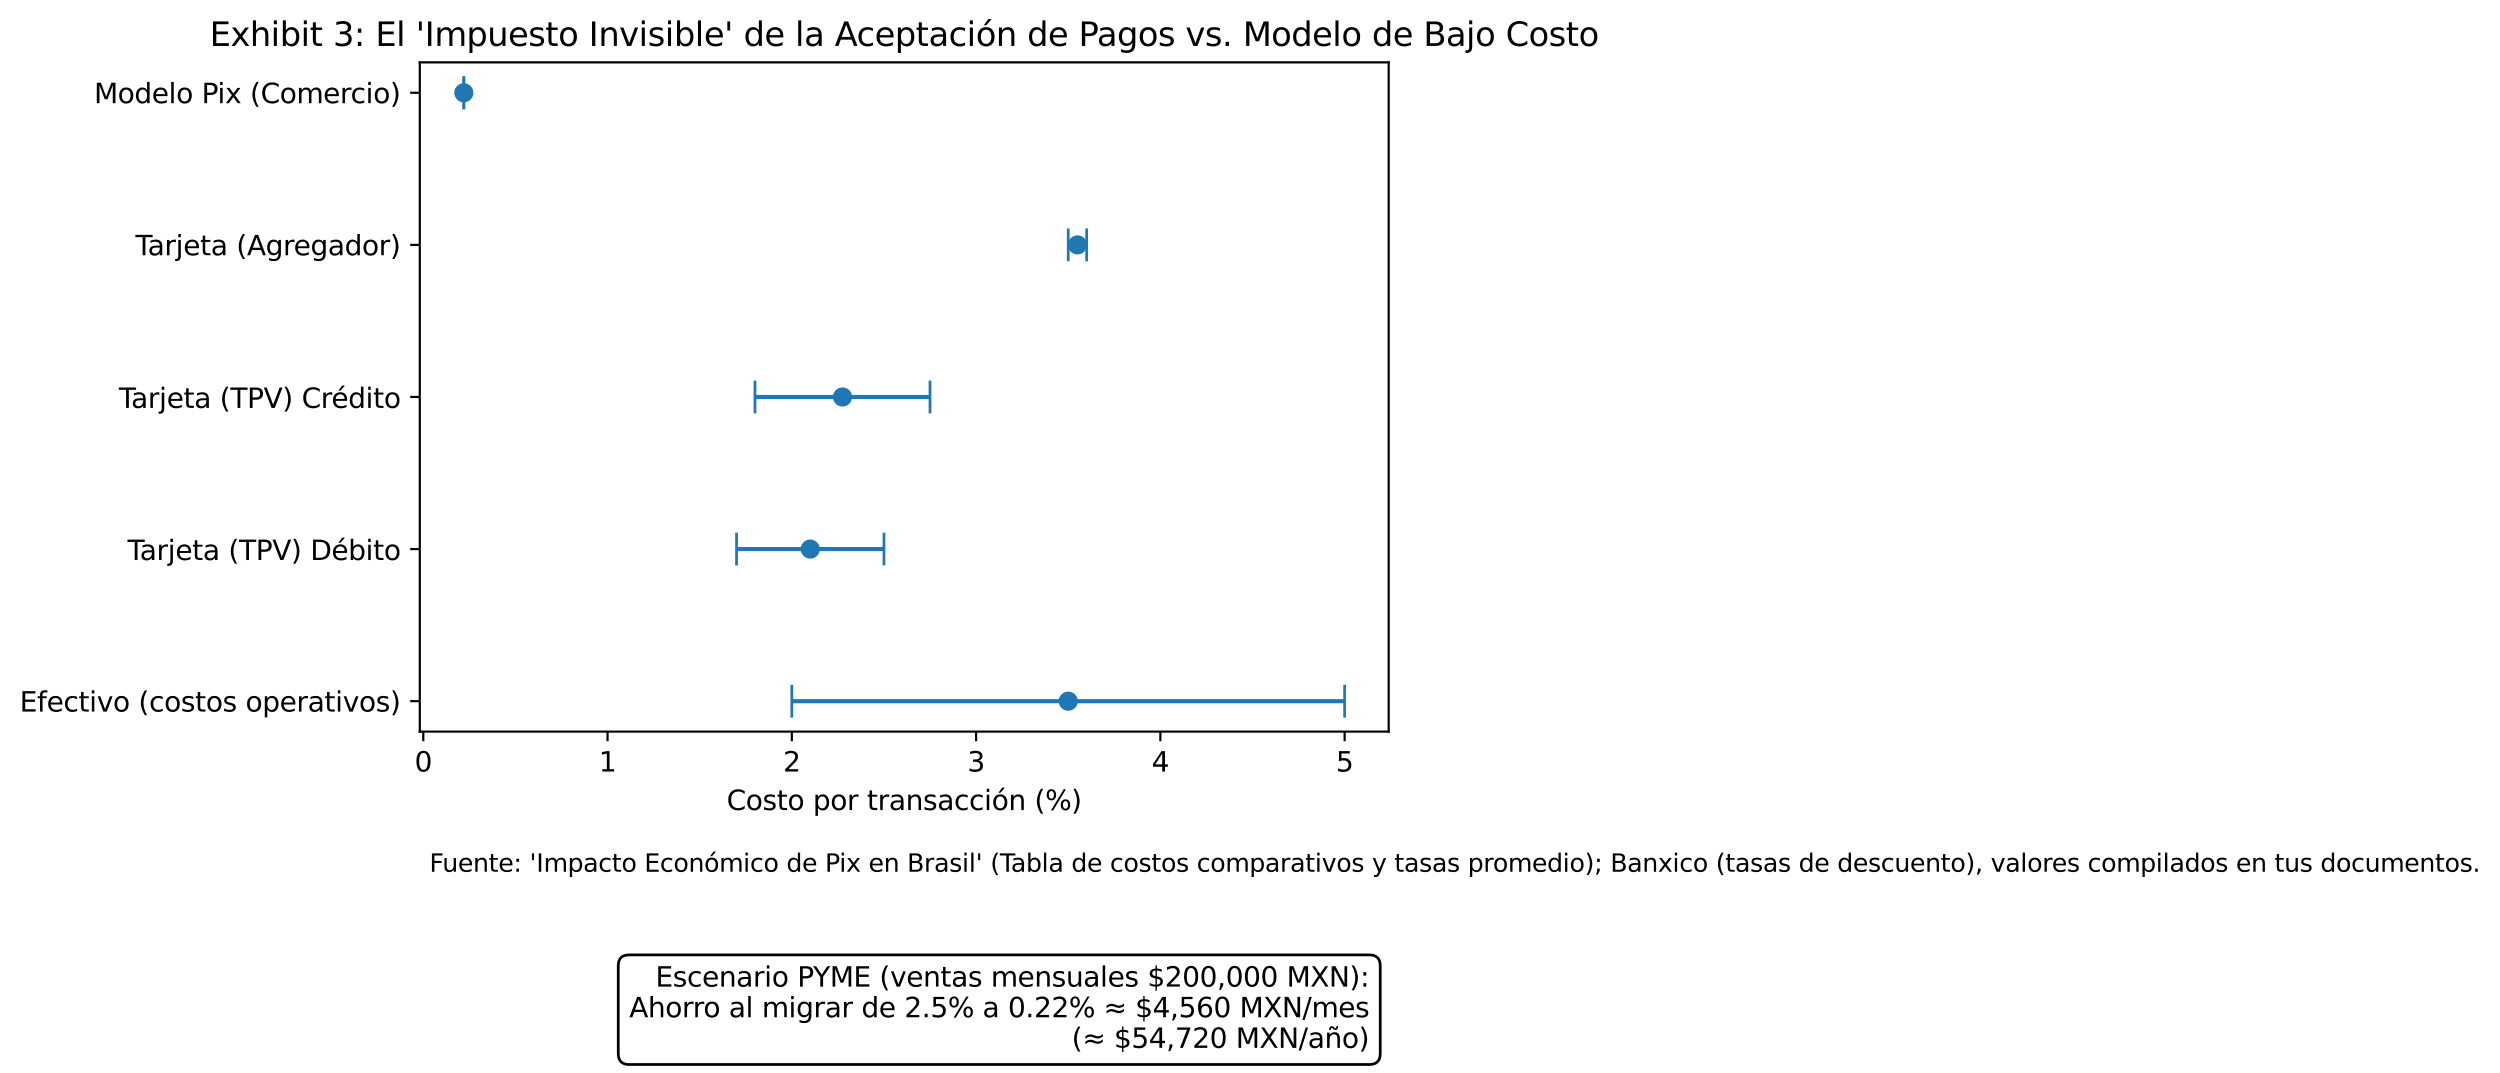 <?xml version="1.0" encoding="utf-8" standalone="no"?>
<!DOCTYPE svg PUBLIC "-//W3C//DTD SVG 1.1//EN"
  "http://www.w3.org/Graphics/SVG/1.1/DTD/svg11.dtd">
<svg xmlns:xlink="http://www.w3.org/1999/xlink" width="913.968pt" height="392.374pt" viewBox="0 0 913.968 392.374" xmlns="http://www.w3.org/2000/svg" version="1.1">
 <defs>
  <style type="text/css">*{stroke-linejoin: round; stroke-linecap: butt}</style>
 </defs>
 <g id="figure_1">
  <g id="patch_1">
   <path d="M 0 392.374 
L 913.968 392.374 
L 913.968 0 
L 0 0 
z
" style="fill: #ffffff"/>
  </g>
  <g id="axes_1">
   <g id="patch_2">
    <path d="M 153.466 267.466 
L 507.681 267.466 
L 507.681 22.798 
L 153.466 22.798 
z
" style="fill: #ffffff"/>
   </g>
   <g id="matplotlib.axis_1">
    <g id="xtick_1">
     <g id="line2d_1">
      <defs>
       <path id="m8aa6eb0151" d="M 0 0 
L 0 3.5 
" style="stroke: #000000; stroke-width: 0.8"/>
      </defs>
      <g>
       <use xlink:href="#m8aa6eb0151" x="154.746" y="267.466" style="stroke: #000000; stroke-width: 0.8"/>
      </g>
     </g>
     <g id="text_1">
      <!-- 0 -->
      <g transform="translate(151.564 282.065) scale(0.1 -0.1)">
       <defs>
        <path id="DejaVuSans-30" d="M 2034 4250 
Q 1547 4250 1301 3770 
Q 1056 3291 1056 2328 
Q 1056 1369 1301 889 
Q 1547 409 2034 409 
Q 2525 409 2770 889 
Q 3016 1369 3016 2328 
Q 3016 3291 2770 3770 
Q 2525 4250 2034 4250 
z
M 2034 4750 
Q 2819 4750 3233 4129 
Q 3647 3509 3647 2328 
Q 3647 1150 3233 529 
Q 2819 -91 2034 -91 
Q 1250 -91 836 529 
Q 422 1150 422 2328 
Q 422 3509 836 4129 
Q 1250 4750 2034 4750 
z
" transform="scale(0.016)"/>
       </defs>
       <use xlink:href="#DejaVuSans-30"/>
      </g>
     </g>
    </g>
    <g id="xtick_2">
     <g id="line2d_2">
      <g>
       <use xlink:href="#m8aa6eb0151" x="222.112" y="267.466" style="stroke: #000000; stroke-width: 0.8"/>
      </g>
     </g>
     <g id="text_2">
      <!-- 1 -->
      <g transform="translate(218.931 282.065) scale(0.1 -0.1)">
       <defs>
        <path id="DejaVuSans-31" d="M 794 531 
L 1825 531 
L 1825 4091 
L 703 3866 
L 703 4441 
L 1819 4666 
L 2450 4666 
L 2450 531 
L 3481 531 
L 3481 0 
L 794 0 
L 794 531 
z
" transform="scale(0.016)"/>
       </defs>
       <use xlink:href="#DejaVuSans-31"/>
      </g>
     </g>
    </g>
    <g id="xtick_3">
     <g id="line2d_3">
      <g>
       <use xlink:href="#m8aa6eb0151" x="289.479" y="267.466" style="stroke: #000000; stroke-width: 0.8"/>
      </g>
     </g>
     <g id="text_3">
      <!-- 2 -->
      <g transform="translate(286.298 282.065) scale(0.1 -0.1)">
       <defs>
        <path id="DejaVuSans-32" d="M 1228 531 
L 3431 531 
L 3431 0 
L 469 0 
L 469 531 
Q 828 903 1448 1529 
Q 2069 2156 2228 2338 
Q 2531 2678 2651 2914 
Q 2772 3150 2772 3378 
Q 2772 3750 2511 3984 
Q 2250 4219 1831 4219 
Q 1534 4219 1204 4116 
Q 875 4013 500 3803 
L 500 4441 
Q 881 4594 1212 4672 
Q 1544 4750 1819 4750 
Q 2544 4750 2975 4387 
Q 3406 4025 3406 3419 
Q 3406 3131 3298 2873 
Q 3191 2616 2906 2266 
Q 2828 2175 2409 1742 
Q 1991 1309 1228 531 
z
" transform="scale(0.016)"/>
       </defs>
       <use xlink:href="#DejaVuSans-32"/>
      </g>
     </g>
    </g>
    <g id="xtick_4">
     <g id="line2d_4">
      <g>
       <use xlink:href="#m8aa6eb0151" x="356.846" y="267.466" style="stroke: #000000; stroke-width: 0.8"/>
      </g>
     </g>
     <g id="text_4">
      <!-- 3 -->
      <g transform="translate(353.665 282.065) scale(0.1 -0.1)">
       <defs>
        <path id="DejaVuSans-33" d="M 2597 2516 
Q 3050 2419 3304 2112 
Q 3559 1806 3559 1356 
Q 3559 666 3084 287 
Q 2609 -91 1734 -91 
Q 1441 -91 1130 -33 
Q 819 25 488 141 
L 488 750 
Q 750 597 1062 519 
Q 1375 441 1716 441 
Q 2309 441 2620 675 
Q 2931 909 2931 1356 
Q 2931 1769 2642 2001 
Q 2353 2234 1838 2234 
L 1294 2234 
L 1294 2753 
L 1863 2753 
Q 2328 2753 2575 2939 
Q 2822 3125 2822 3475 
Q 2822 3834 2567 4026 
Q 2313 4219 1838 4219 
Q 1578 4219 1281 4162 
Q 984 4106 628 3988 
L 628 4550 
Q 988 4650 1302 4700 
Q 1616 4750 1894 4750 
Q 2613 4750 3031 4423 
Q 3450 4097 3450 3541 
Q 3450 3153 3228 2886 
Q 3006 2619 2597 2516 
z
" transform="scale(0.016)"/>
       </defs>
       <use xlink:href="#DejaVuSans-33"/>
      </g>
     </g>
    </g>
    <g id="xtick_5">
     <g id="line2d_5">
      <g>
       <use xlink:href="#m8aa6eb0151" x="424.213" y="267.466" style="stroke: #000000; stroke-width: 0.8"/>
      </g>
     </g>
     <g id="text_5">
      <!-- 4 -->
      <g transform="translate(421.032 282.065) scale(0.1 -0.1)">
       <defs>
        <path id="DejaVuSans-34" d="M 2419 4116 
L 825 1625 
L 2419 1625 
L 2419 4116 
z
M 2253 4666 
L 3047 4666 
L 3047 1625 
L 3713 1625 
L 3713 1100 
L 3047 1100 
L 3047 0 
L 2419 0 
L 2419 1100 
L 313 1100 
L 313 1709 
L 2253 4666 
z
" transform="scale(0.016)"/>
       </defs>
       <use xlink:href="#DejaVuSans-34"/>
      </g>
     </g>
    </g>
    <g id="xtick_6">
     <g id="line2d_6">
      <g>
       <use xlink:href="#m8aa6eb0151" x="491.58" y="267.466" style="stroke: #000000; stroke-width: 0.8"/>
      </g>
     </g>
     <g id="text_6">
      <!-- 5 -->
      <g transform="translate(488.399 282.065) scale(0.1 -0.1)">
       <defs>
        <path id="DejaVuSans-35" d="M 691 4666 
L 3169 4666 
L 3169 4134 
L 1269 4134 
L 1269 2991 
Q 1406 3038 1543 3061 
Q 1681 3084 1819 3084 
Q 2600 3084 3056 2656 
Q 3513 2228 3513 1497 
Q 3513 744 3044 326 
Q 2575 -91 1722 -91 
Q 1428 -91 1123 -41 
Q 819 9 494 109 
L 494 744 
Q 775 591 1075 516 
Q 1375 441 1709 441 
Q 2250 441 2565 725 
Q 2881 1009 2881 1497 
Q 2881 1984 2565 2268 
Q 2250 2553 1709 2553 
Q 1456 2553 1204 2497 
Q 953 2441 691 2322 
L 691 4666 
z
" transform="scale(0.016)"/>
       </defs>
       <use xlink:href="#DejaVuSans-35"/>
      </g>
     </g>
    </g>
    <g id="text_7">
     <!-- Costo por transacción (%) -->
     <g transform="translate(265.657 296.143) scale(0.1 -0.1)">
      <defs>
       <path id="DejaVuSans-43" d="M 4122 4306 
L 4122 3641 
Q 3803 3938 3442 4084 
Q 3081 4231 2675 4231 
Q 1875 4231 1450 3742 
Q 1025 3253 1025 2328 
Q 1025 1406 1450 917 
Q 1875 428 2675 428 
Q 3081 428 3442 575 
Q 3803 722 4122 1019 
L 4122 359 
Q 3791 134 3420 21 
Q 3050 -91 2638 -91 
Q 1578 -91 968 557 
Q 359 1206 359 2328 
Q 359 3453 968 4101 
Q 1578 4750 2638 4750 
Q 3056 4750 3426 4639 
Q 3797 4528 4122 4306 
z
" transform="scale(0.016)"/>
       <path id="DejaVuSans-6f" d="M 1959 3097 
Q 1497 3097 1228 2736 
Q 959 2375 959 1747 
Q 959 1119 1226 758 
Q 1494 397 1959 397 
Q 2419 397 2687 759 
Q 2956 1122 2956 1747 
Q 2956 2369 2687 2733 
Q 2419 3097 1959 3097 
z
M 1959 3584 
Q 2709 3584 3137 3096 
Q 3566 2609 3566 1747 
Q 3566 888 3137 398 
Q 2709 -91 1959 -91 
Q 1206 -91 779 398 
Q 353 888 353 1747 
Q 353 2609 779 3096 
Q 1206 3584 1959 3584 
z
" transform="scale(0.016)"/>
       <path id="DejaVuSans-73" d="M 2834 3397 
L 2834 2853 
Q 2591 2978 2328 3040 
Q 2066 3103 1784 3103 
Q 1356 3103 1142 2972 
Q 928 2841 928 2578 
Q 928 2378 1081 2264 
Q 1234 2150 1697 2047 
L 1894 2003 
Q 2506 1872 2764 1633 
Q 3022 1394 3022 966 
Q 3022 478 2636 193 
Q 2250 -91 1575 -91 
Q 1294 -91 989 -36 
Q 684 19 347 128 
L 347 722 
Q 666 556 975 473 
Q 1284 391 1588 391 
Q 1994 391 2212 530 
Q 2431 669 2431 922 
Q 2431 1156 2273 1281 
Q 2116 1406 1581 1522 
L 1381 1569 
Q 847 1681 609 1914 
Q 372 2147 372 2553 
Q 372 3047 722 3315 
Q 1072 3584 1716 3584 
Q 2034 3584 2315 3537 
Q 2597 3491 2834 3397 
z
" transform="scale(0.016)"/>
       <path id="DejaVuSans-74" d="M 1172 4494 
L 1172 3500 
L 2356 3500 
L 2356 3053 
L 1172 3053 
L 1172 1153 
Q 1172 725 1289 603 
Q 1406 481 1766 481 
L 2356 481 
L 2356 0 
L 1766 0 
Q 1100 0 847 248 
Q 594 497 594 1153 
L 594 3053 
L 172 3053 
L 172 3500 
L 594 3500 
L 594 4494 
L 1172 4494 
z
" transform="scale(0.016)"/>
       <path id="DejaVuSans-20" transform="scale(0.016)"/>
       <path id="DejaVuSans-70" d="M 1159 525 
L 1159 -1331 
L 581 -1331 
L 581 3500 
L 1159 3500 
L 1159 2969 
Q 1341 3281 1617 3432 
Q 1894 3584 2278 3584 
Q 2916 3584 3314 3078 
Q 3713 2572 3713 1747 
Q 3713 922 3314 415 
Q 2916 -91 2278 -91 
Q 1894 -91 1617 61 
Q 1341 213 1159 525 
z
M 3116 1747 
Q 3116 2381 2855 2742 
Q 2594 3103 2138 3103 
Q 1681 3103 1420 2742 
Q 1159 2381 1159 1747 
Q 1159 1113 1420 752 
Q 1681 391 2138 391 
Q 2594 391 2855 752 
Q 3116 1113 3116 1747 
z
" transform="scale(0.016)"/>
       <path id="DejaVuSans-72" d="M 2631 2963 
Q 2534 3019 2420 3045 
Q 2306 3072 2169 3072 
Q 1681 3072 1420 2755 
Q 1159 2438 1159 1844 
L 1159 0 
L 581 0 
L 581 3500 
L 1159 3500 
L 1159 2956 
Q 1341 3275 1631 3429 
Q 1922 3584 2338 3584 
Q 2397 3584 2469 3576 
Q 2541 3569 2628 3553 
L 2631 2963 
z
" transform="scale(0.016)"/>
       <path id="DejaVuSans-61" d="M 2194 1759 
Q 1497 1759 1228 1600 
Q 959 1441 959 1056 
Q 959 750 1161 570 
Q 1363 391 1709 391 
Q 2188 391 2477 730 
Q 2766 1069 2766 1631 
L 2766 1759 
L 2194 1759 
z
M 3341 1997 
L 3341 0 
L 2766 0 
L 2766 531 
Q 2569 213 2275 61 
Q 1981 -91 1556 -91 
Q 1019 -91 701 211 
Q 384 513 384 1019 
Q 384 1609 779 1909 
Q 1175 2209 1959 2209 
L 2766 2209 
L 2766 2266 
Q 2766 2663 2505 2880 
Q 2244 3097 1772 3097 
Q 1472 3097 1187 3025 
Q 903 2953 641 2809 
L 641 3341 
Q 956 3463 1253 3523 
Q 1550 3584 1831 3584 
Q 2591 3584 2966 3190 
Q 3341 2797 3341 1997 
z
" transform="scale(0.016)"/>
       <path id="DejaVuSans-6e" d="M 3513 2113 
L 3513 0 
L 2938 0 
L 2938 2094 
Q 2938 2591 2744 2837 
Q 2550 3084 2163 3084 
Q 1697 3084 1428 2787 
Q 1159 2491 1159 1978 
L 1159 0 
L 581 0 
L 581 3500 
L 1159 3500 
L 1159 2956 
Q 1366 3272 1645 3428 
Q 1925 3584 2291 3584 
Q 2894 3584 3203 3211 
Q 3513 2838 3513 2113 
z
" transform="scale(0.016)"/>
       <path id="DejaVuSans-63" d="M 3122 3366 
L 3122 2828 
Q 2878 2963 2633 3030 
Q 2388 3097 2138 3097 
Q 1578 3097 1268 2742 
Q 959 2388 959 1747 
Q 959 1106 1268 751 
Q 1578 397 2138 397 
Q 2388 397 2633 464 
Q 2878 531 3122 666 
L 3122 134 
Q 2881 22 2623 -34 
Q 2366 -91 2075 -91 
Q 1284 -91 818 406 
Q 353 903 353 1747 
Q 353 2603 823 3093 
Q 1294 3584 2113 3584 
Q 2378 3584 2631 3529 
Q 2884 3475 3122 3366 
z
" transform="scale(0.016)"/>
       <path id="DejaVuSans-69" d="M 603 3500 
L 1178 3500 
L 1178 0 
L 603 0 
L 603 3500 
z
M 603 4863 
L 1178 4863 
L 1178 4134 
L 603 4134 
L 603 4863 
z
" transform="scale(0.016)"/>
       <path id="DejaVuSans-f3" d="M 1959 3097 
Q 1497 3097 1228 2736 
Q 959 2375 959 1747 
Q 959 1119 1226 758 
Q 1494 397 1959 397 
Q 2419 397 2687 759 
Q 2956 1122 2956 1747 
Q 2956 2369 2687 2733 
Q 2419 3097 1959 3097 
z
M 1959 3584 
Q 2709 3584 3137 3096 
Q 3566 2609 3566 1747 
Q 3566 888 3137 398 
Q 2709 -91 1959 -91 
Q 1206 -91 779 398 
Q 353 888 353 1747 
Q 353 2609 779 3096 
Q 1206 3584 1959 3584 
z
M 2394 5119 
L 3016 5119 
L 1998 3944 
L 1519 3944 
L 2394 5119 
z
" transform="scale(0.016)"/>
       <path id="DejaVuSans-28" d="M 1984 4856 
Q 1566 4138 1362 3434 
Q 1159 2731 1159 2009 
Q 1159 1288 1364 580 
Q 1569 -128 1984 -844 
L 1484 -844 
Q 1016 -109 783 600 
Q 550 1309 550 2009 
Q 550 2706 781 3412 
Q 1013 4119 1484 4856 
L 1984 4856 
z
" transform="scale(0.016)"/>
       <path id="DejaVuSans-25" d="M 4653 2053 
Q 4381 2053 4226 1822 
Q 4072 1591 4072 1178 
Q 4072 772 4226 539 
Q 4381 306 4653 306 
Q 4919 306 5073 539 
Q 5228 772 5228 1178 
Q 5228 1588 5073 1820 
Q 4919 2053 4653 2053 
z
M 4653 2450 
Q 5147 2450 5437 2106 
Q 5728 1763 5728 1178 
Q 5728 594 5436 251 
Q 5144 -91 4653 -91 
Q 4153 -91 3862 251 
Q 3572 594 3572 1178 
Q 3572 1766 3864 2108 
Q 4156 2450 4653 2450 
z
M 1428 4353 
Q 1159 4353 1004 4120 
Q 850 3888 850 3481 
Q 850 3069 1003 2837 
Q 1156 2606 1428 2606 
Q 1700 2606 1854 2837 
Q 2009 3069 2009 3481 
Q 2009 3884 1853 4118 
Q 1697 4353 1428 4353 
z
M 4250 4750 
L 4750 4750 
L 1831 -91 
L 1331 -91 
L 4250 4750 
z
M 1428 4750 
Q 1922 4750 2215 4408 
Q 2509 4066 2509 3481 
Q 2509 2891 2217 2550 
Q 1925 2209 1428 2209 
Q 931 2209 642 2551 
Q 353 2894 353 3481 
Q 353 4063 643 4406 
Q 934 4750 1428 4750 
z
" transform="scale(0.016)"/>
       <path id="DejaVuSans-29" d="M 513 4856 
L 1013 4856 
Q 1481 4119 1714 3412 
Q 1947 2706 1947 2009 
Q 1947 1309 1714 600 
Q 1481 -109 1013 -844 
L 513 -844 
Q 928 -128 1133 580 
Q 1338 1288 1338 2009 
Q 1338 2731 1133 3434 
Q 928 4138 513 4856 
z
" transform="scale(0.016)"/>
      </defs>
      <use xlink:href="#DejaVuSans-43"/>
      <use xlink:href="#DejaVuSans-6f" transform="translate(69.824 0)"/>
      <use xlink:href="#DejaVuSans-73" transform="translate(131.006 0)"/>
      <use xlink:href="#DejaVuSans-74" transform="translate(183.105 0)"/>
      <use xlink:href="#DejaVuSans-6f" transform="translate(222.314 0)"/>
      <use xlink:href="#DejaVuSans-20" transform="translate(283.496 0)"/>
      <use xlink:href="#DejaVuSans-70" transform="translate(315.283 0)"/>
      <use xlink:href="#DejaVuSans-6f" transform="translate(378.76 0)"/>
      <use xlink:href="#DejaVuSans-72" transform="translate(439.941 0)"/>
      <use xlink:href="#DejaVuSans-20" transform="translate(481.055 0)"/>
      <use xlink:href="#DejaVuSans-74" transform="translate(512.842 0)"/>
      <use xlink:href="#DejaVuSans-72" transform="translate(552.051 0)"/>
      <use xlink:href="#DejaVuSans-61" transform="translate(593.164 0)"/>
      <use xlink:href="#DejaVuSans-6e" transform="translate(654.443 0)"/>
      <use xlink:href="#DejaVuSans-73" transform="translate(717.822 0)"/>
      <use xlink:href="#DejaVuSans-61" transform="translate(769.922 0)"/>
      <use xlink:href="#DejaVuSans-63" transform="translate(831.201 0)"/>
      <use xlink:href="#DejaVuSans-63" transform="translate(886.182 0)"/>
      <use xlink:href="#DejaVuSans-69" transform="translate(941.162 0)"/>
      <use xlink:href="#DejaVuSans-f3" transform="translate(968.945 0)"/>
      <use xlink:href="#DejaVuSans-6e" transform="translate(1030.127 0)"/>
      <use xlink:href="#DejaVuSans-20" transform="translate(1093.506 0)"/>
      <use xlink:href="#DejaVuSans-28" transform="translate(1125.293 0)"/>
      <use xlink:href="#DejaVuSans-25" transform="translate(1164.307 0)"/>
      <use xlink:href="#DejaVuSans-29" transform="translate(1259.326 0)"/>
     </g>
    </g>
   </g>
   <g id="matplotlib.axis_2">
    <g id="ytick_1">
     <g id="line2d_7">
      <defs>
       <path id="m0a4dfa4045" d="M 0 0 
L -3.5 0 
" style="stroke: #000000; stroke-width: 0.8"/>
      </defs>
      <g>
       <use xlink:href="#m0a4dfa4045" x="153.466" y="256.345" style="stroke: #000000; stroke-width: 0.8"/>
      </g>
     </g>
     <g id="text_8">
      <!-- Efectivo (costos operativos) -->
      <g transform="translate(7.2 260.144) scale(0.1 -0.1)">
       <defs>
        <path id="DejaVuSans-45" d="M 628 4666 
L 3578 4666 
L 3578 4134 
L 1259 4134 
L 1259 2753 
L 3481 2753 
L 3481 2222 
L 1259 2222 
L 1259 531 
L 3634 531 
L 3634 0 
L 628 0 
L 628 4666 
z
" transform="scale(0.016)"/>
        <path id="DejaVuSans-66" d="M 2375 4863 
L 2375 4384 
L 1825 4384 
Q 1516 4384 1395 4259 
Q 1275 4134 1275 3809 
L 1275 3500 
L 2222 3500 
L 2222 3053 
L 1275 3053 
L 1275 0 
L 697 0 
L 697 3053 
L 147 3053 
L 147 3500 
L 697 3500 
L 697 3744 
Q 697 4328 969 4595 
Q 1241 4863 1831 4863 
L 2375 4863 
z
" transform="scale(0.016)"/>
        <path id="DejaVuSans-65" d="M 3597 1894 
L 3597 1613 
L 953 1613 
Q 991 1019 1311 708 
Q 1631 397 2203 397 
Q 2534 397 2845 478 
Q 3156 559 3463 722 
L 3463 178 
Q 3153 47 2828 -22 
Q 2503 -91 2169 -91 
Q 1331 -91 842 396 
Q 353 884 353 1716 
Q 353 2575 817 3079 
Q 1281 3584 2069 3584 
Q 2775 3584 3186 3129 
Q 3597 2675 3597 1894 
z
M 3022 2063 
Q 3016 2534 2758 2815 
Q 2500 3097 2075 3097 
Q 1594 3097 1305 2825 
Q 1016 2553 972 2059 
L 3022 2063 
z
" transform="scale(0.016)"/>
        <path id="DejaVuSans-76" d="M 191 3500 
L 800 3500 
L 1894 563 
L 2988 3500 
L 3597 3500 
L 2284 0 
L 1503 0 
L 191 3500 
z
" transform="scale(0.016)"/>
       </defs>
       <use xlink:href="#DejaVuSans-45"/>
       <use xlink:href="#DejaVuSans-66" transform="translate(63.184 0)"/>
       <use xlink:href="#DejaVuSans-65" transform="translate(98.389 0)"/>
       <use xlink:href="#DejaVuSans-63" transform="translate(159.912 0)"/>
       <use xlink:href="#DejaVuSans-74" transform="translate(214.893 0)"/>
       <use xlink:href="#DejaVuSans-69" transform="translate(254.102 0)"/>
       <use xlink:href="#DejaVuSans-76" transform="translate(281.885 0)"/>
       <use xlink:href="#DejaVuSans-6f" transform="translate(341.064 0)"/>
       <use xlink:href="#DejaVuSans-20" transform="translate(402.246 0)"/>
       <use xlink:href="#DejaVuSans-28" transform="translate(434.033 0)"/>
       <use xlink:href="#DejaVuSans-63" transform="translate(473.047 0)"/>
       <use xlink:href="#DejaVuSans-6f" transform="translate(528.027 0)"/>
       <use xlink:href="#DejaVuSans-73" transform="translate(589.209 0)"/>
       <use xlink:href="#DejaVuSans-74" transform="translate(641.309 0)"/>
       <use xlink:href="#DejaVuSans-6f" transform="translate(680.518 0)"/>
       <use xlink:href="#DejaVuSans-73" transform="translate(741.699 0)"/>
       <use xlink:href="#DejaVuSans-20" transform="translate(793.799 0)"/>
       <use xlink:href="#DejaVuSans-6f" transform="translate(825.586 0)"/>
       <use xlink:href="#DejaVuSans-70" transform="translate(886.768 0)"/>
       <use xlink:href="#DejaVuSans-65" transform="translate(950.244 0)"/>
       <use xlink:href="#DejaVuSans-72" transform="translate(1011.768 0)"/>
       <use xlink:href="#DejaVuSans-61" transform="translate(1052.881 0)"/>
       <use xlink:href="#DejaVuSans-74" transform="translate(1114.16 0)"/>
       <use xlink:href="#DejaVuSans-69" transform="translate(1153.369 0)"/>
       <use xlink:href="#DejaVuSans-76" transform="translate(1181.152 0)"/>
       <use xlink:href="#DejaVuSans-6f" transform="translate(1240.332 0)"/>
       <use xlink:href="#DejaVuSans-73" transform="translate(1301.514 0)"/>
       <use xlink:href="#DejaVuSans-29" transform="translate(1353.613 0)"/>
      </g>
     </g>
    </g>
    <g id="ytick_2">
     <g id="line2d_8">
      <g>
       <use xlink:href="#m0a4dfa4045" x="153.466" y="200.738" style="stroke: #000000; stroke-width: 0.8"/>
      </g>
     </g>
     <g id="text_9">
      <!-- Tarjeta (TPV) Débito -->
      <g transform="translate(46.633 204.738) scale(0.1 -0.1)">
       <defs>
        <path id="DejaVuSans-54" d="M -19 4666 
L 3928 4666 
L 3928 4134 
L 2272 4134 
L 2272 0 
L 1638 0 
L 1638 4134 
L -19 4134 
L -19 4666 
z
" transform="scale(0.016)"/>
        <path id="DejaVuSans-6a" d="M 603 3500 
L 1178 3500 
L 1178 -63 
Q 1178 -731 923 -1031 
Q 669 -1331 103 -1331 
L -116 -1331 
L -116 -844 
L 38 -844 
Q 366 -844 484 -692 
Q 603 -541 603 -63 
L 603 3500 
z
M 603 4863 
L 1178 4863 
L 1178 4134 
L 603 4134 
L 603 4863 
z
" transform="scale(0.016)"/>
        <path id="DejaVuSans-50" d="M 1259 4147 
L 1259 2394 
L 2053 2394 
Q 2494 2394 2734 2622 
Q 2975 2850 2975 3272 
Q 2975 3691 2734 3919 
Q 2494 4147 2053 4147 
L 1259 4147 
z
M 628 4666 
L 2053 4666 
Q 2838 4666 3239 4311 
Q 3641 3956 3641 3272 
Q 3641 2581 3239 2228 
Q 2838 1875 2053 1875 
L 1259 1875 
L 1259 0 
L 628 0 
L 628 4666 
z
" transform="scale(0.016)"/>
        <path id="DejaVuSans-56" d="M 1831 0 
L 50 4666 
L 709 4666 
L 2188 738 
L 3669 4666 
L 4325 4666 
L 2547 0 
L 1831 0 
z
" transform="scale(0.016)"/>
        <path id="DejaVuSans-44" d="M 1259 4147 
L 1259 519 
L 2022 519 
Q 2988 519 3436 956 
Q 3884 1394 3884 2338 
Q 3884 3275 3436 3711 
Q 2988 4147 2022 4147 
L 1259 4147 
z
M 628 4666 
L 1925 4666 
Q 3281 4666 3915 4102 
Q 4550 3538 4550 2338 
Q 4550 1131 3912 565 
Q 3275 0 1925 0 
L 628 0 
L 628 4666 
z
" transform="scale(0.016)"/>
        <path id="DejaVuSans-e9" d="M 3597 1894 
L 3597 1613 
L 953 1613 
Q 991 1019 1311 708 
Q 1631 397 2203 397 
Q 2534 397 2845 478 
Q 3156 559 3463 722 
L 3463 178 
Q 3153 47 2828 -22 
Q 2503 -91 2169 -91 
Q 1331 -91 842 396 
Q 353 884 353 1716 
Q 353 2575 817 3079 
Q 1281 3584 2069 3584 
Q 2775 3584 3186 3129 
Q 3597 2675 3597 1894 
z
M 3022 2063 
Q 3016 2534 2758 2815 
Q 2500 3097 2075 3097 
Q 1594 3097 1305 2825 
Q 1016 2553 972 2059 
L 3022 2063 
z
M 2466 5119 
L 3088 5119 
L 2070 3944 
L 1591 3944 
L 2466 5119 
z
" transform="scale(0.016)"/>
        <path id="DejaVuSans-62" d="M 3116 1747 
Q 3116 2381 2855 2742 
Q 2594 3103 2138 3103 
Q 1681 3103 1420 2742 
Q 1159 2381 1159 1747 
Q 1159 1113 1420 752 
Q 1681 391 2138 391 
Q 2594 391 2855 752 
Q 3116 1113 3116 1747 
z
M 1159 2969 
Q 1341 3281 1617 3432 
Q 1894 3584 2278 3584 
Q 2916 3584 3314 3078 
Q 3713 2572 3713 1747 
Q 3713 922 3314 415 
Q 2916 -91 2278 -91 
Q 1894 -91 1617 61 
Q 1341 213 1159 525 
L 1159 0 
L 581 0 
L 581 4863 
L 1159 4863 
L 1159 2969 
z
" transform="scale(0.016)"/>
       </defs>
       <use xlink:href="#DejaVuSans-54"/>
       <use xlink:href="#DejaVuSans-61" transform="translate(44.584 0)"/>
       <use xlink:href="#DejaVuSans-72" transform="translate(105.863 0)"/>
       <use xlink:href="#DejaVuSans-6a" transform="translate(146.977 0)"/>
       <use xlink:href="#DejaVuSans-65" transform="translate(174.76 0)"/>
       <use xlink:href="#DejaVuSans-74" transform="translate(236.283 0)"/>
       <use xlink:href="#DejaVuSans-61" transform="translate(275.492 0)"/>
       <use xlink:href="#DejaVuSans-20" transform="translate(336.771 0)"/>
       <use xlink:href="#DejaVuSans-28" transform="translate(368.559 0)"/>
       <use xlink:href="#DejaVuSans-54" transform="translate(407.572 0)"/>
       <use xlink:href="#DejaVuSans-50" transform="translate(468.656 0)"/>
       <use xlink:href="#DejaVuSans-56" transform="translate(528.959 0)"/>
       <use xlink:href="#DejaVuSans-29" transform="translate(597.367 0)"/>
       <use xlink:href="#DejaVuSans-20" transform="translate(636.381 0)"/>
       <use xlink:href="#DejaVuSans-44" transform="translate(668.168 0)"/>
       <use xlink:href="#DejaVuSans-e9" transform="translate(745.17 0)"/>
       <use xlink:href="#DejaVuSans-62" transform="translate(806.693 0)"/>
       <use xlink:href="#DejaVuSans-69" transform="translate(870.17 0)"/>
       <use xlink:href="#DejaVuSans-74" transform="translate(897.953 0)"/>
       <use xlink:href="#DejaVuSans-6f" transform="translate(937.162 0)"/>
      </g>
     </g>
    </g>
    <g id="ytick_3">
     <g id="line2d_9">
      <g>
       <use xlink:href="#m0a4dfa4045" x="153.466" y="145.132" style="stroke: #000000; stroke-width: 0.8"/>
      </g>
     </g>
     <g id="text_10">
      <!-- Tarjeta (TPV) Crédito -->
      <g transform="translate(43.464 149.131) scale(0.1 -0.1)">
       <defs>
        <path id="DejaVuSans-64" d="M 2906 2969 
L 2906 4863 
L 3481 4863 
L 3481 0 
L 2906 0 
L 2906 525 
Q 2725 213 2448 61 
Q 2172 -91 1784 -91 
Q 1150 -91 751 415 
Q 353 922 353 1747 
Q 353 2572 751 3078 
Q 1150 3584 1784 3584 
Q 2172 3584 2448 3432 
Q 2725 3281 2906 2969 
z
M 947 1747 
Q 947 1113 1208 752 
Q 1469 391 1925 391 
Q 2381 391 2643 752 
Q 2906 1113 2906 1747 
Q 2906 2381 2643 2742 
Q 2381 3103 1925 3103 
Q 1469 3103 1208 2742 
Q 947 2381 947 1747 
z
" transform="scale(0.016)"/>
       </defs>
       <use xlink:href="#DejaVuSans-54"/>
       <use xlink:href="#DejaVuSans-61" transform="translate(44.584 0)"/>
       <use xlink:href="#DejaVuSans-72" transform="translate(105.863 0)"/>
       <use xlink:href="#DejaVuSans-6a" transform="translate(146.977 0)"/>
       <use xlink:href="#DejaVuSans-65" transform="translate(174.76 0)"/>
       <use xlink:href="#DejaVuSans-74" transform="translate(236.283 0)"/>
       <use xlink:href="#DejaVuSans-61" transform="translate(275.492 0)"/>
       <use xlink:href="#DejaVuSans-20" transform="translate(336.771 0)"/>
       <use xlink:href="#DejaVuSans-28" transform="translate(368.559 0)"/>
       <use xlink:href="#DejaVuSans-54" transform="translate(407.572 0)"/>
       <use xlink:href="#DejaVuSans-50" transform="translate(468.656 0)"/>
       <use xlink:href="#DejaVuSans-56" transform="translate(528.959 0)"/>
       <use xlink:href="#DejaVuSans-29" transform="translate(597.367 0)"/>
       <use xlink:href="#DejaVuSans-20" transform="translate(636.381 0)"/>
       <use xlink:href="#DejaVuSans-43" transform="translate(668.168 0)"/>
       <use xlink:href="#DejaVuSans-72" transform="translate(737.992 0)"/>
       <use xlink:href="#DejaVuSans-e9" transform="translate(776.855 0)"/>
       <use xlink:href="#DejaVuSans-64" transform="translate(838.379 0)"/>
       <use xlink:href="#DejaVuSans-69" transform="translate(901.855 0)"/>
       <use xlink:href="#DejaVuSans-74" transform="translate(929.639 0)"/>
       <use xlink:href="#DejaVuSans-6f" transform="translate(968.848 0)"/>
      </g>
     </g>
    </g>
    <g id="ytick_4">
     <g id="line2d_10">
      <g>
       <use xlink:href="#m0a4dfa4045" x="153.466" y="89.526" style="stroke: #000000; stroke-width: 0.8"/>
      </g>
     </g>
     <g id="text_11">
      <!-- Tarjeta (Agregador) -->
      <g transform="translate(49.525 93.325) scale(0.1 -0.1)">
       <defs>
        <path id="DejaVuSans-41" d="M 2188 4044 
L 1331 1722 
L 3047 1722 
L 2188 4044 
z
M 1831 4666 
L 2547 4666 
L 4325 0 
L 3669 0 
L 3244 1197 
L 1141 1197 
L 716 0 
L 50 0 
L 1831 4666 
z
" transform="scale(0.016)"/>
        <path id="DejaVuSans-67" d="M 2906 1791 
Q 2906 2416 2648 2759 
Q 2391 3103 1925 3103 
Q 1463 3103 1205 2759 
Q 947 2416 947 1791 
Q 947 1169 1205 825 
Q 1463 481 1925 481 
Q 2391 481 2648 825 
Q 2906 1169 2906 1791 
z
M 3481 434 
Q 3481 -459 3084 -895 
Q 2688 -1331 1869 -1331 
Q 1566 -1331 1297 -1286 
Q 1028 -1241 775 -1147 
L 775 -588 
Q 1028 -725 1275 -790 
Q 1522 -856 1778 -856 
Q 2344 -856 2625 -561 
Q 2906 -266 2906 331 
L 2906 616 
Q 2728 306 2450 153 
Q 2172 0 1784 0 
Q 1141 0 747 490 
Q 353 981 353 1791 
Q 353 2603 747 3093 
Q 1141 3584 1784 3584 
Q 2172 3584 2450 3431 
Q 2728 3278 2906 2969 
L 2906 3500 
L 3481 3500 
L 3481 434 
z
" transform="scale(0.016)"/>
       </defs>
       <use xlink:href="#DejaVuSans-54"/>
       <use xlink:href="#DejaVuSans-61" transform="translate(44.584 0)"/>
       <use xlink:href="#DejaVuSans-72" transform="translate(105.863 0)"/>
       <use xlink:href="#DejaVuSans-6a" transform="translate(146.977 0)"/>
       <use xlink:href="#DejaVuSans-65" transform="translate(174.76 0)"/>
       <use xlink:href="#DejaVuSans-74" transform="translate(236.283 0)"/>
       <use xlink:href="#DejaVuSans-61" transform="translate(275.492 0)"/>
       <use xlink:href="#DejaVuSans-20" transform="translate(336.771 0)"/>
       <use xlink:href="#DejaVuSans-28" transform="translate(368.559 0)"/>
       <use xlink:href="#DejaVuSans-41" transform="translate(407.572 0)"/>
       <use xlink:href="#DejaVuSans-67" transform="translate(475.98 0)"/>
       <use xlink:href="#DejaVuSans-72" transform="translate(539.457 0)"/>
       <use xlink:href="#DejaVuSans-65" transform="translate(578.32 0)"/>
       <use xlink:href="#DejaVuSans-67" transform="translate(639.844 0)"/>
       <use xlink:href="#DejaVuSans-61" transform="translate(703.32 0)"/>
       <use xlink:href="#DejaVuSans-64" transform="translate(764.6 0)"/>
       <use xlink:href="#DejaVuSans-6f" transform="translate(828.076 0)"/>
       <use xlink:href="#DejaVuSans-72" transform="translate(889.258 0)"/>
       <use xlink:href="#DejaVuSans-29" transform="translate(930.371 0)"/>
      </g>
     </g>
    </g>
    <g id="ytick_5">
     <g id="line2d_11">
      <g>
       <use xlink:href="#m0a4dfa4045" x="153.466" y="33.919" style="stroke: #000000; stroke-width: 0.8"/>
      </g>
     </g>
     <g id="text_12">
      <!-- Modelo Pix (Comercio) -->
      <g transform="translate(34.383 37.719) scale(0.1 -0.1)">
       <defs>
        <path id="DejaVuSans-4d" d="M 628 4666 
L 1569 4666 
L 2759 1491 
L 3956 4666 
L 4897 4666 
L 4897 0 
L 4281 0 
L 4281 4097 
L 3078 897 
L 2444 897 
L 1241 4097 
L 1241 0 
L 628 0 
L 628 4666 
z
" transform="scale(0.016)"/>
        <path id="DejaVuSans-6c" d="M 603 4863 
L 1178 4863 
L 1178 0 
L 603 0 
L 603 4863 
z
" transform="scale(0.016)"/>
        <path id="DejaVuSans-78" d="M 3513 3500 
L 2247 1797 
L 3578 0 
L 2900 0 
L 1881 1375 
L 863 0 
L 184 0 
L 1544 1831 
L 300 3500 
L 978 3500 
L 1906 2253 
L 2834 3500 
L 3513 3500 
z
" transform="scale(0.016)"/>
        <path id="DejaVuSans-6d" d="M 3328 2828 
Q 3544 3216 3844 3400 
Q 4144 3584 4550 3584 
Q 5097 3584 5394 3201 
Q 5691 2819 5691 2113 
L 5691 0 
L 5113 0 
L 5113 2094 
Q 5113 2597 4934 2840 
Q 4756 3084 4391 3084 
Q 3944 3084 3684 2787 
Q 3425 2491 3425 1978 
L 3425 0 
L 2847 0 
L 2847 2094 
Q 2847 2600 2669 2842 
Q 2491 3084 2119 3084 
Q 1678 3084 1418 2786 
Q 1159 2488 1159 1978 
L 1159 0 
L 581 0 
L 581 3500 
L 1159 3500 
L 1159 2956 
Q 1356 3278 1631 3431 
Q 1906 3584 2284 3584 
Q 2666 3584 2933 3390 
Q 3200 3197 3328 2828 
z
" transform="scale(0.016)"/>
       </defs>
       <use xlink:href="#DejaVuSans-4d"/>
       <use xlink:href="#DejaVuSans-6f" transform="translate(86.279 0)"/>
       <use xlink:href="#DejaVuSans-64" transform="translate(147.461 0)"/>
       <use xlink:href="#DejaVuSans-65" transform="translate(210.938 0)"/>
       <use xlink:href="#DejaVuSans-6c" transform="translate(272.461 0)"/>
       <use xlink:href="#DejaVuSans-6f" transform="translate(300.244 0)"/>
       <use xlink:href="#DejaVuSans-20" transform="translate(361.426 0)"/>
       <use xlink:href="#DejaVuSans-50" transform="translate(393.213 0)"/>
       <use xlink:href="#DejaVuSans-69" transform="translate(451.266 0)"/>
       <use xlink:href="#DejaVuSans-78" transform="translate(479.049 0)"/>
       <use xlink:href="#DejaVuSans-20" transform="translate(538.229 0)"/>
       <use xlink:href="#DejaVuSans-28" transform="translate(570.016 0)"/>
       <use xlink:href="#DejaVuSans-43" transform="translate(609.029 0)"/>
       <use xlink:href="#DejaVuSans-6f" transform="translate(678.854 0)"/>
       <use xlink:href="#DejaVuSans-6d" transform="translate(740.035 0)"/>
       <use xlink:href="#DejaVuSans-65" transform="translate(837.447 0)"/>
       <use xlink:href="#DejaVuSans-72" transform="translate(898.971 0)"/>
       <use xlink:href="#DejaVuSans-63" transform="translate(937.834 0)"/>
       <use xlink:href="#DejaVuSans-69" transform="translate(992.814 0)"/>
       <use xlink:href="#DejaVuSans-6f" transform="translate(1020.598 0)"/>
       <use xlink:href="#DejaVuSans-29" transform="translate(1081.779 0)"/>
      </g>
     </g>
    </g>
   </g>
   <g id="LineCollection_1">
    <path d="M 289.479 256.345 
L 491.58 256.345 
" clip-path="url(#p0460434d94)" style="fill: none; stroke: #1f77b4; stroke-width: 1.5"/>
    <path d="M 269.269 200.738 
L 323.163 200.738 
" clip-path="url(#p0460434d94)" style="fill: none; stroke: #1f77b4; stroke-width: 1.5"/>
    <path d="M 276.006 145.132 
L 340.004 145.132 
" clip-path="url(#p0460434d94)" style="fill: none; stroke: #1f77b4; stroke-width: 1.5"/>
    <path d="M 390.53 89.526 
L 397.266 89.526 
" clip-path="url(#p0460434d94)" style="fill: none; stroke: #1f77b4; stroke-width: 1.5"/>
    <path d="M 169.566 33.919 
L 169.566 33.919 
" clip-path="url(#p0460434d94)" style="fill: none; stroke: #1f77b4; stroke-width: 1.5"/>
   </g>
   <g id="line2d_12">
    <defs>
     <path id="ma8ff0de49e" d="M 0 6 
L 0 -6 
" style="stroke: #1f77b4"/>
    </defs>
    <g clip-path="url(#p0460434d94)">
     <use xlink:href="#ma8ff0de49e" x="289.479" y="256.345" style="fill: #1f77b4; stroke: #1f77b4"/>
     <use xlink:href="#ma8ff0de49e" x="269.269" y="200.738" style="fill: #1f77b4; stroke: #1f77b4"/>
     <use xlink:href="#ma8ff0de49e" x="276.006" y="145.132" style="fill: #1f77b4; stroke: #1f77b4"/>
     <use xlink:href="#ma8ff0de49e" x="390.53" y="89.526" style="fill: #1f77b4; stroke: #1f77b4"/>
     <use xlink:href="#ma8ff0de49e" x="169.566" y="33.919" style="fill: #1f77b4; stroke: #1f77b4"/>
    </g>
   </g>
   <g id="line2d_13">
    <g clip-path="url(#p0460434d94)">
     <use xlink:href="#ma8ff0de49e" x="491.58" y="256.345" style="fill: #1f77b4; stroke: #1f77b4"/>
     <use xlink:href="#ma8ff0de49e" x="323.163" y="200.738" style="fill: #1f77b4; stroke: #1f77b4"/>
     <use xlink:href="#ma8ff0de49e" x="340.004" y="145.132" style="fill: #1f77b4; stroke: #1f77b4"/>
     <use xlink:href="#ma8ff0de49e" x="397.266" y="89.526" style="fill: #1f77b4; stroke: #1f77b4"/>
     <use xlink:href="#ma8ff0de49e" x="169.566" y="33.919" style="fill: #1f77b4; stroke: #1f77b4"/>
    </g>
   </g>
   <g id="line2d_14">
    <defs>
     <path id="me0ee17d441" d="M 0 3 
C 0.796 3 1.559 2.684 2.121 2.121 
C 2.684 1.559 3 0.796 3 0 
C 3 -0.796 2.684 -1.559 2.121 -2.121 
C 1.559 -2.684 0.796 -3 0 -3 
C -0.796 -3 -1.559 -2.684 -2.121 -2.121 
C -2.684 -1.559 -3 -0.796 -3 0 
C -3 0.796 -2.684 1.559 -2.121 2.121 
C -1.559 2.684 -0.796 3 0 3 
z
" style="stroke: #1f77b4"/>
    </defs>
    <g clip-path="url(#p0460434d94)">
     <use xlink:href="#me0ee17d441" x="390.53" y="256.345" style="fill: #1f77b4; stroke: #1f77b4"/>
     <use xlink:href="#me0ee17d441" x="296.216" y="200.738" style="fill: #1f77b4; stroke: #1f77b4"/>
     <use xlink:href="#me0ee17d441" x="308.005" y="145.132" style="fill: #1f77b4; stroke: #1f77b4"/>
     <use xlink:href="#me0ee17d441" x="393.898" y="89.526" style="fill: #1f77b4; stroke: #1f77b4"/>
     <use xlink:href="#me0ee17d441" x="169.566" y="33.919" style="fill: #1f77b4; stroke: #1f77b4"/>
    </g>
   </g>
   <g id="patch_3">
    <path d="M 153.466 267.466 
L 153.466 22.798 
" style="fill: none; stroke: #000000; stroke-width: 0.8; stroke-linejoin: miter; stroke-linecap: square"/>
   </g>
   <g id="patch_4">
    <path d="M 507.681 267.466 
L 507.681 22.798 
" style="fill: none; stroke: #000000; stroke-width: 0.8; stroke-linejoin: miter; stroke-linecap: square"/>
   </g>
   <g id="patch_5">
    <path d="M 153.466 267.466 
L 507.681 267.466 
" style="fill: none; stroke: #000000; stroke-width: 0.8; stroke-linejoin: miter; stroke-linecap: square"/>
   </g>
   <g id="patch_6">
    <path d="M 153.466 22.798 
L 507.681 22.798 
" style="fill: none; stroke: #000000; stroke-width: 0.8; stroke-linejoin: miter; stroke-linecap: square"/>
   </g>
   <g id="text_13">
    <g id="patch_7">
     <path d="M 230.029 389.174 
L 500.596 389.174 
Q 504.596 389.174 504.596 385.174 
L 504.596 353.1 
Q 504.596 349.1 500.596 349.1 
L 230.029 349.1 
Q 226.029 349.1 226.029 353.1 
L 226.029 385.174 
Q 226.029 389.174 230.029 389.174 
z
" style="fill: #ffffff; stroke: #000000; stroke-linejoin: miter"/>
    </g>
    <!-- Escenario PYME (ventas mensuales $200,000 MXN): -->
    <g transform="translate(239.632 360.698) scale(0.1 -0.1)">
     <defs>
      <path id="DejaVuSans-59" d="M -13 4666 
L 666 4666 
L 1959 2747 
L 3244 4666 
L 3922 4666 
L 2272 2222 
L 2272 0 
L 1638 0 
L 1638 2222 
L -13 4666 
z
" transform="scale(0.016)"/>
      <path id="DejaVuSans-75" d="M 544 1381 
L 544 3500 
L 1119 3500 
L 1119 1403 
Q 1119 906 1312 657 
Q 1506 409 1894 409 
Q 2359 409 2629 706 
Q 2900 1003 2900 1516 
L 2900 3500 
L 3475 3500 
L 3475 0 
L 2900 0 
L 2900 538 
Q 2691 219 2414 64 
Q 2138 -91 1772 -91 
Q 1169 -91 856 284 
Q 544 659 544 1381 
z
M 1991 3584 
L 1991 3584 
z
" transform="scale(0.016)"/>
      <path id="DejaVuSans-24" d="M 2163 -941 
L 1850 -941 
L 1847 0 
Q 1519 6 1191 76 
Q 863 147 531 288 
L 531 850 
Q 850 650 1176 548 
Q 1503 447 1850 444 
L 1850 1869 
Q 1159 1981 845 2250 
Q 531 2519 531 2988 
Q 531 3497 872 3790 
Q 1213 4084 1850 4128 
L 1850 4863 
L 2163 4863 
L 2163 4138 
Q 2453 4125 2725 4076 
Q 2997 4028 3256 3944 
L 3256 3397 
Q 2997 3528 2723 3600 
Q 2450 3672 2163 3684 
L 2163 2350 
Q 2872 2241 3206 1959 
Q 3541 1678 3541 1191 
Q 3541 663 3186 358 
Q 2831 53 2163 6 
L 2163 -941 
z
M 1850 2406 
L 1850 3688 
Q 1488 3647 1297 3481 
Q 1106 3316 1106 3041 
Q 1106 2772 1282 2622 
Q 1459 2472 1850 2406 
z
M 2163 1806 
L 2163 453 
Q 2559 506 2761 678 
Q 2963 850 2963 1131 
Q 2963 1406 2770 1568 
Q 2578 1731 2163 1806 
z
" transform="scale(0.016)"/>
      <path id="DejaVuSans-2c" d="M 750 794 
L 1409 794 
L 1409 256 
L 897 -744 
L 494 -744 
L 750 256 
L 750 794 
z
" transform="scale(0.016)"/>
      <path id="DejaVuSans-58" d="M 403 4666 
L 1081 4666 
L 2241 2931 
L 3406 4666 
L 4084 4666 
L 2584 2425 
L 4184 0 
L 3506 0 
L 2194 1984 
L 872 0 
L 191 0 
L 1856 2491 
L 403 4666 
z
" transform="scale(0.016)"/>
      <path id="DejaVuSans-4e" d="M 628 4666 
L 1478 4666 
L 3547 763 
L 3547 4666 
L 4159 4666 
L 4159 0 
L 3309 0 
L 1241 3903 
L 1241 0 
L 628 0 
L 628 4666 
z
" transform="scale(0.016)"/>
      <path id="DejaVuSans-3a" d="M 750 794 
L 1409 794 
L 1409 0 
L 750 0 
L 750 794 
z
M 750 3309 
L 1409 3309 
L 1409 2516 
L 750 2516 
L 750 3309 
z
" transform="scale(0.016)"/>
     </defs>
     <use xlink:href="#DejaVuSans-45"/>
     <use xlink:href="#DejaVuSans-73" transform="translate(63.184 0)"/>
     <use xlink:href="#DejaVuSans-63" transform="translate(115.283 0)"/>
     <use xlink:href="#DejaVuSans-65" transform="translate(170.264 0)"/>
     <use xlink:href="#DejaVuSans-6e" transform="translate(231.787 0)"/>
     <use xlink:href="#DejaVuSans-61" transform="translate(295.166 0)"/>
     <use xlink:href="#DejaVuSans-72" transform="translate(356.445 0)"/>
     <use xlink:href="#DejaVuSans-69" transform="translate(397.559 0)"/>
     <use xlink:href="#DejaVuSans-6f" transform="translate(425.342 0)"/>
     <use xlink:href="#DejaVuSans-20" transform="translate(486.523 0)"/>
     <use xlink:href="#DejaVuSans-50" transform="translate(518.311 0)"/>
     <use xlink:href="#DejaVuSans-59" transform="translate(576.363 0)"/>
     <use xlink:href="#DejaVuSans-4d" transform="translate(637.447 0)"/>
     <use xlink:href="#DejaVuSans-45" transform="translate(723.727 0)"/>
     <use xlink:href="#DejaVuSans-20" transform="translate(786.91 0)"/>
     <use xlink:href="#DejaVuSans-28" transform="translate(818.697 0)"/>
     <use xlink:href="#DejaVuSans-76" transform="translate(857.711 0)"/>
     <use xlink:href="#DejaVuSans-65" transform="translate(916.891 0)"/>
     <use xlink:href="#DejaVuSans-6e" transform="translate(978.414 0)"/>
     <use xlink:href="#DejaVuSans-74" transform="translate(1041.793 0)"/>
     <use xlink:href="#DejaVuSans-61" transform="translate(1081.002 0)"/>
     <use xlink:href="#DejaVuSans-73" transform="translate(1142.281 0)"/>
     <use xlink:href="#DejaVuSans-20" transform="translate(1194.381 0)"/>
     <use xlink:href="#DejaVuSans-6d" transform="translate(1226.168 0)"/>
     <use xlink:href="#DejaVuSans-65" transform="translate(1323.58 0)"/>
     <use xlink:href="#DejaVuSans-6e" transform="translate(1385.104 0)"/>
     <use xlink:href="#DejaVuSans-73" transform="translate(1448.482 0)"/>
     <use xlink:href="#DejaVuSans-75" transform="translate(1500.582 0)"/>
     <use xlink:href="#DejaVuSans-61" transform="translate(1563.961 0)"/>
     <use xlink:href="#DejaVuSans-6c" transform="translate(1625.24 0)"/>
     <use xlink:href="#DejaVuSans-65" transform="translate(1653.023 0)"/>
     <use xlink:href="#DejaVuSans-73" transform="translate(1714.547 0)"/>
     <use xlink:href="#DejaVuSans-20" transform="translate(1766.646 0)"/>
     <use xlink:href="#DejaVuSans-24" transform="translate(1798.434 0)"/>
     <use xlink:href="#DejaVuSans-32" transform="translate(1862.057 0)"/>
     <use xlink:href="#DejaVuSans-30" transform="translate(1925.68 0)"/>
     <use xlink:href="#DejaVuSans-30" transform="translate(1989.303 0)"/>
     <use xlink:href="#DejaVuSans-2c" transform="translate(2052.926 0)"/>
     <use xlink:href="#DejaVuSans-30" transform="translate(2084.713 0)"/>
     <use xlink:href="#DejaVuSans-30" transform="translate(2148.336 0)"/>
     <use xlink:href="#DejaVuSans-30" transform="translate(2211.959 0)"/>
     <use xlink:href="#DejaVuSans-20" transform="translate(2275.582 0)"/>
     <use xlink:href="#DejaVuSans-4d" transform="translate(2307.369 0)"/>
     <use xlink:href="#DejaVuSans-58" transform="translate(2393.648 0)"/>
     <use xlink:href="#DejaVuSans-4e" transform="translate(2462.154 0)"/>
     <use xlink:href="#DejaVuSans-29" transform="translate(2536.959 0)"/>
     <use xlink:href="#DejaVuSans-3a" transform="translate(2575.973 0)"/>
    </g>
    <!-- Ahorro al migrar de 2.5% a 0.22% ≈ $4,560 MXN/mes -->
    <g transform="translate(230.029 371.896) scale(0.1 -0.1)">
     <defs>
      <path id="DejaVuSans-68" d="M 3513 2113 
L 3513 0 
L 2938 0 
L 2938 2094 
Q 2938 2591 2744 2837 
Q 2550 3084 2163 3084 
Q 1697 3084 1428 2787 
Q 1159 2491 1159 1978 
L 1159 0 
L 581 0 
L 581 4863 
L 1159 4863 
L 1159 2956 
Q 1366 3272 1645 3428 
Q 1925 3584 2291 3584 
Q 2894 3584 3203 3211 
Q 3513 2838 3513 2113 
z
" transform="scale(0.016)"/>
      <path id="DejaVuSans-2e" d="M 684 794 
L 1344 794 
L 1344 0 
L 684 0 
L 684 794 
z
" transform="scale(0.016)"/>
      <path id="DejaVuSans-2248" d="M 4684 1947 
L 4684 1388 
Q 4356 1144 4076 1036 
Q 3797 928 3494 928 
Q 3150 928 2694 1113 
Q 2663 1125 2641 1134 
Q 2622 1141 2575 1159 
Q 2091 1350 1797 1350 
Q 1522 1350 1253 1231 
Q 984 1113 678 850 
L 678 1409 
Q 1006 1653 1286 1761 
Q 1566 1869 1869 1869 
Q 2213 1869 2672 1684 
Q 2706 1669 2722 1663 
Q 2741 1656 2788 1638 
Q 3272 1447 3566 1447 
Q 3834 1447 4098 1564 
Q 4363 1681 4684 1947 
z
M 4684 3163 
L 4684 2606 
Q 4356 2359 4076 2251 
Q 3797 2144 3494 2144 
Q 3150 2144 2694 2328 
Q 2663 2341 2641 2350 
Q 2622 2356 2575 2375 
Q 2091 2566 1797 2566 
Q 1522 2566 1253 2447 
Q 984 2328 678 2069 
L 678 2625 
Q 1006 2869 1286 2976 
Q 1566 3084 1869 3084 
Q 2213 3084 2672 2900 
Q 2703 2888 2719 2881 
Q 2741 2872 2788 2853 
Q 3272 2663 3566 2663 
Q 3834 2663 4098 2780 
Q 4363 2897 4684 3163 
z
" transform="scale(0.016)"/>
      <path id="DejaVuSans-36" d="M 2113 2584 
Q 1688 2584 1439 2293 
Q 1191 2003 1191 1497 
Q 1191 994 1439 701 
Q 1688 409 2113 409 
Q 2538 409 2786 701 
Q 3034 994 3034 1497 
Q 3034 2003 2786 2293 
Q 2538 2584 2113 2584 
z
M 3366 4563 
L 3366 3988 
Q 3128 4100 2886 4159 
Q 2644 4219 2406 4219 
Q 1781 4219 1451 3797 
Q 1122 3375 1075 2522 
Q 1259 2794 1537 2939 
Q 1816 3084 2150 3084 
Q 2853 3084 3261 2657 
Q 3669 2231 3669 1497 
Q 3669 778 3244 343 
Q 2819 -91 2113 -91 
Q 1303 -91 875 529 
Q 447 1150 447 2328 
Q 447 3434 972 4092 
Q 1497 4750 2381 4750 
Q 2619 4750 2861 4703 
Q 3103 4656 3366 4563 
z
" transform="scale(0.016)"/>
      <path id="DejaVuSans-2f" d="M 1625 4666 
L 2156 4666 
L 531 -594 
L 0 -594 
L 1625 4666 
z
" transform="scale(0.016)"/>
     </defs>
     <use xlink:href="#DejaVuSans-41"/>
     <use xlink:href="#DejaVuSans-68" transform="translate(68.408 0)"/>
     <use xlink:href="#DejaVuSans-6f" transform="translate(131.787 0)"/>
     <use xlink:href="#DejaVuSans-72" transform="translate(192.969 0)"/>
     <use xlink:href="#DejaVuSans-72" transform="translate(232.332 0)"/>
     <use xlink:href="#DejaVuSans-6f" transform="translate(271.195 0)"/>
     <use xlink:href="#DejaVuSans-20" transform="translate(332.377 0)"/>
     <use xlink:href="#DejaVuSans-61" transform="translate(364.164 0)"/>
     <use xlink:href="#DejaVuSans-6c" transform="translate(425.443 0)"/>
     <use xlink:href="#DejaVuSans-20" transform="translate(453.227 0)"/>
     <use xlink:href="#DejaVuSans-6d" transform="translate(485.014 0)"/>
     <use xlink:href="#DejaVuSans-69" transform="translate(582.426 0)"/>
     <use xlink:href="#DejaVuSans-67" transform="translate(610.209 0)"/>
     <use xlink:href="#DejaVuSans-72" transform="translate(673.686 0)"/>
     <use xlink:href="#DejaVuSans-61" transform="translate(714.799 0)"/>
     <use xlink:href="#DejaVuSans-72" transform="translate(776.078 0)"/>
     <use xlink:href="#DejaVuSans-20" transform="translate(817.191 0)"/>
     <use xlink:href="#DejaVuSans-64" transform="translate(848.979 0)"/>
     <use xlink:href="#DejaVuSans-65" transform="translate(912.455 0)"/>
     <use xlink:href="#DejaVuSans-20" transform="translate(973.979 0)"/>
     <use xlink:href="#DejaVuSans-32" transform="translate(1005.766 0)"/>
     <use xlink:href="#DejaVuSans-2e" transform="translate(1069.389 0)"/>
     <use xlink:href="#DejaVuSans-35" transform="translate(1101.176 0)"/>
     <use xlink:href="#DejaVuSans-25" transform="translate(1164.799 0)"/>
     <use xlink:href="#DejaVuSans-20" transform="translate(1259.818 0)"/>
     <use xlink:href="#DejaVuSans-61" transform="translate(1291.605 0)"/>
     <use xlink:href="#DejaVuSans-20" transform="translate(1352.885 0)"/>
     <use xlink:href="#DejaVuSans-30" transform="translate(1384.672 0)"/>
     <use xlink:href="#DejaVuSans-2e" transform="translate(1448.295 0)"/>
     <use xlink:href="#DejaVuSans-32" transform="translate(1480.082 0)"/>
     <use xlink:href="#DejaVuSans-32" transform="translate(1543.705 0)"/>
     <use xlink:href="#DejaVuSans-25" transform="translate(1607.328 0)"/>
     <use xlink:href="#DejaVuSans-20" transform="translate(1702.348 0)"/>
     <use xlink:href="#DejaVuSans-2248" transform="translate(1734.135 0)"/>
     <use xlink:href="#DejaVuSans-20" transform="translate(1817.924 0)"/>
     <use xlink:href="#DejaVuSans-24" transform="translate(1849.711 0)"/>
     <use xlink:href="#DejaVuSans-34" transform="translate(1913.334 0)"/>
     <use xlink:href="#DejaVuSans-2c" transform="translate(1976.957 0)"/>
     <use xlink:href="#DejaVuSans-35" transform="translate(2008.744 0)"/>
     <use xlink:href="#DejaVuSans-36" transform="translate(2072.367 0)"/>
     <use xlink:href="#DejaVuSans-30" transform="translate(2135.99 0)"/>
     <use xlink:href="#DejaVuSans-20" transform="translate(2199.613 0)"/>
     <use xlink:href="#DejaVuSans-4d" transform="translate(2231.4 0)"/>
     <use xlink:href="#DejaVuSans-58" transform="translate(2317.68 0)"/>
     <use xlink:href="#DejaVuSans-4e" transform="translate(2386.186 0)"/>
     <use xlink:href="#DejaVuSans-2f" transform="translate(2460.99 0)"/>
     <use xlink:href="#DejaVuSans-6d" transform="translate(2494.682 0)"/>
     <use xlink:href="#DejaVuSans-65" transform="translate(2592.094 0)"/>
     <use xlink:href="#DejaVuSans-73" transform="translate(2653.617 0)"/>
    </g>
    <!-- (≈ $54,720 MXN/año) -->
    <g transform="translate(391.792 383.094) scale(0.1 -0.1)">
     <defs>
      <path id="DejaVuSans-37" d="M 525 4666 
L 3525 4666 
L 3525 4397 
L 1831 0 
L 1172 0 
L 2766 4134 
L 525 4134 
L 525 4666 
z
" transform="scale(0.016)"/>
      <path id="DejaVuSans-f1" d="M 3513 2113 
L 3513 0 
L 2938 0 
L 2938 2094 
Q 2938 2591 2744 2837 
Q 2550 3084 2163 3084 
Q 1697 3084 1428 2787 
Q 1159 2491 1159 1978 
L 1159 0 
L 581 0 
L 581 3500 
L 1159 3500 
L 1159 2956 
Q 1366 3272 1645 3428 
Q 1925 3584 2291 3584 
Q 2894 3584 3203 3211 
Q 3513 2838 3513 2113 
z
M 2060 4281 
L 1881 4453 
Q 1813 4516 1761 4545 
Q 1710 4575 1669 4575 
Q 1550 4575 1494 4461 
Q 1438 4347 1431 4091 
L 1041 4091 
Q 1047 4513 1206 4742 
Q 1366 4972 1650 4972 
Q 1769 4972 1869 4928 
Q 1969 4884 2085 4781 
L 2263 4609 
Q 2331 4547 2383 4517 
Q 2435 4488 2475 4488 
Q 2594 4488 2650 4602 
Q 2706 4716 2713 4972 
L 3103 4972 
Q 3097 4550 2937 4320 
Q 2778 4091 2494 4091 
Q 2375 4091 2275 4134 
Q 2175 4178 2060 4281 
z
" transform="scale(0.016)"/>
     </defs>
     <use xlink:href="#DejaVuSans-28"/>
     <use xlink:href="#DejaVuSans-2248" transform="translate(39.014 0)"/>
     <use xlink:href="#DejaVuSans-20" transform="translate(122.803 0)"/>
     <use xlink:href="#DejaVuSans-24" transform="translate(154.59 0)"/>
     <use xlink:href="#DejaVuSans-35" transform="translate(218.213 0)"/>
     <use xlink:href="#DejaVuSans-34" transform="translate(281.836 0)"/>
     <use xlink:href="#DejaVuSans-2c" transform="translate(345.459 0)"/>
     <use xlink:href="#DejaVuSans-37" transform="translate(377.246 0)"/>
     <use xlink:href="#DejaVuSans-32" transform="translate(440.869 0)"/>
     <use xlink:href="#DejaVuSans-30" transform="translate(504.492 0)"/>
     <use xlink:href="#DejaVuSans-20" transform="translate(568.115 0)"/>
     <use xlink:href="#DejaVuSans-4d" transform="translate(599.902 0)"/>
     <use xlink:href="#DejaVuSans-58" transform="translate(686.182 0)"/>
     <use xlink:href="#DejaVuSans-4e" transform="translate(754.688 0)"/>
     <use xlink:href="#DejaVuSans-2f" transform="translate(829.492 0)"/>
     <use xlink:href="#DejaVuSans-61" transform="translate(863.184 0)"/>
     <use xlink:href="#DejaVuSans-f1" transform="translate(924.463 0)"/>
     <use xlink:href="#DejaVuSans-6f" transform="translate(987.842 0)"/>
     <use xlink:href="#DejaVuSans-29" transform="translate(1049.023 0)"/>
    </g>
   </g>
   <g id="text_14">
    <!-- Fuente: 'Impacto Económico de Pix en Brasil' (Tabla de costos comparativos y tasas promedio); Banxico (tasas de descuento), valores compilados en tus documentos. -->
    <g transform="translate(157.008 318.705) scale(0.09 -0.09)">
     <defs>
      <path id="DejaVuSans-46" d="M 628 4666 
L 3309 4666 
L 3309 4134 
L 1259 4134 
L 1259 2759 
L 3109 2759 
L 3109 2228 
L 1259 2228 
L 1259 0 
L 628 0 
L 628 4666 
z
" transform="scale(0.016)"/>
      <path id="DejaVuSans-27" d="M 1147 4666 
L 1147 2931 
L 616 2931 
L 616 4666 
L 1147 4666 
z
" transform="scale(0.016)"/>
      <path id="DejaVuSans-49" d="M 628 4666 
L 1259 4666 
L 1259 0 
L 628 0 
L 628 4666 
z
" transform="scale(0.016)"/>
      <path id="DejaVuSans-42" d="M 1259 2228 
L 1259 519 
L 2272 519 
Q 2781 519 3026 730 
Q 3272 941 3272 1375 
Q 3272 1813 3026 2020 
Q 2781 2228 2272 2228 
L 1259 2228 
z
M 1259 4147 
L 1259 2741 
L 2194 2741 
Q 2656 2741 2882 2914 
Q 3109 3088 3109 3444 
Q 3109 3797 2882 3972 
Q 2656 4147 2194 4147 
L 1259 4147 
z
M 628 4666 
L 2241 4666 
Q 2963 4666 3353 4366 
Q 3744 4066 3744 3513 
Q 3744 3084 3544 2831 
Q 3344 2578 2956 2516 
Q 3422 2416 3680 2098 
Q 3938 1781 3938 1306 
Q 3938 681 3513 340 
Q 3088 0 2303 0 
L 628 0 
L 628 4666 
z
" transform="scale(0.016)"/>
      <path id="DejaVuSans-79" d="M 2059 -325 
Q 1816 -950 1584 -1140 
Q 1353 -1331 966 -1331 
L 506 -1331 
L 506 -850 
L 844 -850 
Q 1081 -850 1212 -737 
Q 1344 -625 1503 -206 
L 1606 56 
L 191 3500 
L 800 3500 
L 1894 763 
L 2988 3500 
L 3597 3500 
L 2059 -325 
z
" transform="scale(0.016)"/>
      <path id="DejaVuSans-3b" d="M 750 3309 
L 1409 3309 
L 1409 2516 
L 750 2516 
L 750 3309 
z
M 750 794 
L 1409 794 
L 1409 256 
L 897 -744 
L 494 -744 
L 750 256 
L 750 794 
z
" transform="scale(0.016)"/>
     </defs>
     <use xlink:href="#DejaVuSans-46"/>
     <use xlink:href="#DejaVuSans-75" transform="translate(52.02 0)"/>
     <use xlink:href="#DejaVuSans-65" transform="translate(115.398 0)"/>
     <use xlink:href="#DejaVuSans-6e" transform="translate(176.922 0)"/>
     <use xlink:href="#DejaVuSans-74" transform="translate(240.301 0)"/>
     <use xlink:href="#DejaVuSans-65" transform="translate(279.51 0)"/>
     <use xlink:href="#DejaVuSans-3a" transform="translate(341.033 0)"/>
     <use xlink:href="#DejaVuSans-20" transform="translate(374.725 0)"/>
     <use xlink:href="#DejaVuSans-27" transform="translate(406.512 0)"/>
     <use xlink:href="#DejaVuSans-49" transform="translate(434.002 0)"/>
     <use xlink:href="#DejaVuSans-6d" transform="translate(463.494 0)"/>
     <use xlink:href="#DejaVuSans-70" transform="translate(560.906 0)"/>
     <use xlink:href="#DejaVuSans-61" transform="translate(624.383 0)"/>
     <use xlink:href="#DejaVuSans-63" transform="translate(685.662 0)"/>
     <use xlink:href="#DejaVuSans-74" transform="translate(740.643 0)"/>
     <use xlink:href="#DejaVuSans-6f" transform="translate(779.852 0)"/>
     <use xlink:href="#DejaVuSans-20" transform="translate(841.033 0)"/>
     <use xlink:href="#DejaVuSans-45" transform="translate(872.82 0)"/>
     <use xlink:href="#DejaVuSans-63" transform="translate(936.004 0)"/>
     <use xlink:href="#DejaVuSans-6f" transform="translate(990.984 0)"/>
     <use xlink:href="#DejaVuSans-6e" transform="translate(1052.166 0)"/>
     <use xlink:href="#DejaVuSans-f3" transform="translate(1115.545 0)"/>
     <use xlink:href="#DejaVuSans-6d" transform="translate(1176.727 0)"/>
     <use xlink:href="#DejaVuSans-69" transform="translate(1274.139 0)"/>
     <use xlink:href="#DejaVuSans-63" transform="translate(1301.922 0)"/>
     <use xlink:href="#DejaVuSans-6f" transform="translate(1356.902 0)"/>
     <use xlink:href="#DejaVuSans-20" transform="translate(1418.084 0)"/>
     <use xlink:href="#DejaVuSans-64" transform="translate(1449.871 0)"/>
     <use xlink:href="#DejaVuSans-65" transform="translate(1513.348 0)"/>
     <use xlink:href="#DejaVuSans-20" transform="translate(1574.871 0)"/>
     <use xlink:href="#DejaVuSans-50" transform="translate(1606.658 0)"/>
     <use xlink:href="#DejaVuSans-69" transform="translate(1664.711 0)"/>
     <use xlink:href="#DejaVuSans-78" transform="translate(1692.494 0)"/>
     <use xlink:href="#DejaVuSans-20" transform="translate(1751.674 0)"/>
     <use xlink:href="#DejaVuSans-65" transform="translate(1783.461 0)"/>
     <use xlink:href="#DejaVuSans-6e" transform="translate(1844.984 0)"/>
     <use xlink:href="#DejaVuSans-20" transform="translate(1908.363 0)"/>
     <use xlink:href="#DejaVuSans-42" transform="translate(1940.15 0)"/>
     <use xlink:href="#DejaVuSans-72" transform="translate(2008.754 0)"/>
     <use xlink:href="#DejaVuSans-61" transform="translate(2049.867 0)"/>
     <use xlink:href="#DejaVuSans-73" transform="translate(2111.146 0)"/>
     <use xlink:href="#DejaVuSans-69" transform="translate(2163.246 0)"/>
     <use xlink:href="#DejaVuSans-6c" transform="translate(2191.029 0)"/>
     <use xlink:href="#DejaVuSans-27" transform="translate(2218.812 0)"/>
     <use xlink:href="#DejaVuSans-20" transform="translate(2246.303 0)"/>
     <use xlink:href="#DejaVuSans-28" transform="translate(2278.09 0)"/>
     <use xlink:href="#DejaVuSans-54" transform="translate(2317.104 0)"/>
     <use xlink:href="#DejaVuSans-61" transform="translate(2361.688 0)"/>
     <use xlink:href="#DejaVuSans-62" transform="translate(2422.967 0)"/>
     <use xlink:href="#DejaVuSans-6c" transform="translate(2486.443 0)"/>
     <use xlink:href="#DejaVuSans-61" transform="translate(2514.227 0)"/>
     <use xlink:href="#DejaVuSans-20" transform="translate(2575.506 0)"/>
     <use xlink:href="#DejaVuSans-64" transform="translate(2607.293 0)"/>
     <use xlink:href="#DejaVuSans-65" transform="translate(2670.77 0)"/>
     <use xlink:href="#DejaVuSans-20" transform="translate(2732.293 0)"/>
     <use xlink:href="#DejaVuSans-63" transform="translate(2764.08 0)"/>
     <use xlink:href="#DejaVuSans-6f" transform="translate(2819.061 0)"/>
     <use xlink:href="#DejaVuSans-73" transform="translate(2880.242 0)"/>
     <use xlink:href="#DejaVuSans-74" transform="translate(2932.342 0)"/>
     <use xlink:href="#DejaVuSans-6f" transform="translate(2971.551 0)"/>
     <use xlink:href="#DejaVuSans-73" transform="translate(3032.732 0)"/>
     <use xlink:href="#DejaVuSans-20" transform="translate(3084.832 0)"/>
     <use xlink:href="#DejaVuSans-63" transform="translate(3116.619 0)"/>
     <use xlink:href="#DejaVuSans-6f" transform="translate(3171.6 0)"/>
     <use xlink:href="#DejaVuSans-6d" transform="translate(3232.781 0)"/>
     <use xlink:href="#DejaVuSans-70" transform="translate(3330.193 0)"/>
     <use xlink:href="#DejaVuSans-61" transform="translate(3393.67 0)"/>
     <use xlink:href="#DejaVuSans-72" transform="translate(3454.949 0)"/>
     <use xlink:href="#DejaVuSans-61" transform="translate(3496.062 0)"/>
     <use xlink:href="#DejaVuSans-74" transform="translate(3557.342 0)"/>
     <use xlink:href="#DejaVuSans-69" transform="translate(3596.551 0)"/>
     <use xlink:href="#DejaVuSans-76" transform="translate(3624.334 0)"/>
     <use xlink:href="#DejaVuSans-6f" transform="translate(3683.514 0)"/>
     <use xlink:href="#DejaVuSans-73" transform="translate(3744.695 0)"/>
     <use xlink:href="#DejaVuSans-20" transform="translate(3796.795 0)"/>
     <use xlink:href="#DejaVuSans-79" transform="translate(3828.582 0)"/>
     <use xlink:href="#DejaVuSans-20" transform="translate(3887.762 0)"/>
     <use xlink:href="#DejaVuSans-74" transform="translate(3919.549 0)"/>
     <use xlink:href="#DejaVuSans-61" transform="translate(3958.758 0)"/>
     <use xlink:href="#DejaVuSans-73" transform="translate(4020.037 0)"/>
     <use xlink:href="#DejaVuSans-61" transform="translate(4072.137 0)"/>
     <use xlink:href="#DejaVuSans-73" transform="translate(4133.416 0)"/>
     <use xlink:href="#DejaVuSans-20" transform="translate(4185.516 0)"/>
     <use xlink:href="#DejaVuSans-70" transform="translate(4217.303 0)"/>
     <use xlink:href="#DejaVuSans-72" transform="translate(4280.779 0)"/>
     <use xlink:href="#DejaVuSans-6f" transform="translate(4319.643 0)"/>
     <use xlink:href="#DejaVuSans-6d" transform="translate(4380.824 0)"/>
     <use xlink:href="#DejaVuSans-65" transform="translate(4478.236 0)"/>
     <use xlink:href="#DejaVuSans-64" transform="translate(4539.76 0)"/>
     <use xlink:href="#DejaVuSans-69" transform="translate(4603.236 0)"/>
     <use xlink:href="#DejaVuSans-6f" transform="translate(4631.02 0)"/>
     <use xlink:href="#DejaVuSans-29" transform="translate(4692.201 0)"/>
     <use xlink:href="#DejaVuSans-3b" transform="translate(4731.215 0)"/>
     <use xlink:href="#DejaVuSans-20" transform="translate(4764.906 0)"/>
     <use xlink:href="#DejaVuSans-42" transform="translate(4796.693 0)"/>
     <use xlink:href="#DejaVuSans-61" transform="translate(4865.297 0)"/>
     <use xlink:href="#DejaVuSans-6e" transform="translate(4926.576 0)"/>
     <use xlink:href="#DejaVuSans-78" transform="translate(4989.955 0)"/>
     <use xlink:href="#DejaVuSans-69" transform="translate(5049.135 0)"/>
     <use xlink:href="#DejaVuSans-63" transform="translate(5076.918 0)"/>
     <use xlink:href="#DejaVuSans-6f" transform="translate(5131.898 0)"/>
     <use xlink:href="#DejaVuSans-20" transform="translate(5193.08 0)"/>
     <use xlink:href="#DejaVuSans-28" transform="translate(5224.867 0)"/>
     <use xlink:href="#DejaVuSans-74" transform="translate(5263.881 0)"/>
     <use xlink:href="#DejaVuSans-61" transform="translate(5303.09 0)"/>
     <use xlink:href="#DejaVuSans-73" transform="translate(5364.369 0)"/>
     <use xlink:href="#DejaVuSans-61" transform="translate(5416.469 0)"/>
     <use xlink:href="#DejaVuSans-73" transform="translate(5477.748 0)"/>
     <use xlink:href="#DejaVuSans-20" transform="translate(5529.848 0)"/>
     <use xlink:href="#DejaVuSans-64" transform="translate(5561.635 0)"/>
     <use xlink:href="#DejaVuSans-65" transform="translate(5625.111 0)"/>
     <use xlink:href="#DejaVuSans-20" transform="translate(5686.635 0)"/>
     <use xlink:href="#DejaVuSans-64" transform="translate(5718.422 0)"/>
     <use xlink:href="#DejaVuSans-65" transform="translate(5781.898 0)"/>
     <use xlink:href="#DejaVuSans-73" transform="translate(5843.422 0)"/>
     <use xlink:href="#DejaVuSans-63" transform="translate(5895.521 0)"/>
     <use xlink:href="#DejaVuSans-75" transform="translate(5950.502 0)"/>
     <use xlink:href="#DejaVuSans-65" transform="translate(6013.881 0)"/>
     <use xlink:href="#DejaVuSans-6e" transform="translate(6075.404 0)"/>
     <use xlink:href="#DejaVuSans-74" transform="translate(6138.783 0)"/>
     <use xlink:href="#DejaVuSans-6f" transform="translate(6177.992 0)"/>
     <use xlink:href="#DejaVuSans-29" transform="translate(6239.174 0)"/>
     <use xlink:href="#DejaVuSans-2c" transform="translate(6278.188 0)"/>
     <use xlink:href="#DejaVuSans-20" transform="translate(6309.975 0)"/>
     <use xlink:href="#DejaVuSans-76" transform="translate(6341.762 0)"/>
     <use xlink:href="#DejaVuSans-61" transform="translate(6400.941 0)"/>
     <use xlink:href="#DejaVuSans-6c" transform="translate(6462.221 0)"/>
     <use xlink:href="#DejaVuSans-6f" transform="translate(6490.004 0)"/>
     <use xlink:href="#DejaVuSans-72" transform="translate(6551.186 0)"/>
     <use xlink:href="#DejaVuSans-65" transform="translate(6590.049 0)"/>
     <use xlink:href="#DejaVuSans-73" transform="translate(6651.572 0)"/>
     <use xlink:href="#DejaVuSans-20" transform="translate(6703.672 0)"/>
     <use xlink:href="#DejaVuSans-63" transform="translate(6735.459 0)"/>
     <use xlink:href="#DejaVuSans-6f" transform="translate(6790.439 0)"/>
     <use xlink:href="#DejaVuSans-6d" transform="translate(6851.621 0)"/>
     <use xlink:href="#DejaVuSans-70" transform="translate(6949.033 0)"/>
     <use xlink:href="#DejaVuSans-69" transform="translate(7012.51 0)"/>
     <use xlink:href="#DejaVuSans-6c" transform="translate(7040.293 0)"/>
     <use xlink:href="#DejaVuSans-61" transform="translate(7068.076 0)"/>
     <use xlink:href="#DejaVuSans-64" transform="translate(7129.355 0)"/>
     <use xlink:href="#DejaVuSans-6f" transform="translate(7192.832 0)"/>
     <use xlink:href="#DejaVuSans-73" transform="translate(7254.014 0)"/>
     <use xlink:href="#DejaVuSans-20" transform="translate(7306.113 0)"/>
     <use xlink:href="#DejaVuSans-65" transform="translate(7337.9 0)"/>
     <use xlink:href="#DejaVuSans-6e" transform="translate(7399.424 0)"/>
     <use xlink:href="#DejaVuSans-20" transform="translate(7462.803 0)"/>
     <use xlink:href="#DejaVuSans-74" transform="translate(7494.59 0)"/>
     <use xlink:href="#DejaVuSans-75" transform="translate(7533.799 0)"/>
     <use xlink:href="#DejaVuSans-73" transform="translate(7597.178 0)"/>
     <use xlink:href="#DejaVuSans-20" transform="translate(7649.277 0)"/>
     <use xlink:href="#DejaVuSans-64" transform="translate(7681.064 0)"/>
     <use xlink:href="#DejaVuSans-6f" transform="translate(7744.541 0)"/>
     <use xlink:href="#DejaVuSans-63" transform="translate(7805.723 0)"/>
     <use xlink:href="#DejaVuSans-75" transform="translate(7860.703 0)"/>
     <use xlink:href="#DejaVuSans-6d" transform="translate(7924.082 0)"/>
     <use xlink:href="#DejaVuSans-65" transform="translate(8021.494 0)"/>
     <use xlink:href="#DejaVuSans-6e" transform="translate(8083.018 0)"/>
     <use xlink:href="#DejaVuSans-74" transform="translate(8146.396 0)"/>
     <use xlink:href="#DejaVuSans-6f" transform="translate(8185.605 0)"/>
     <use xlink:href="#DejaVuSans-73" transform="translate(8246.787 0)"/>
     <use xlink:href="#DejaVuSans-2e" transform="translate(8298.887 0)"/>
    </g>
   </g>
   <g id="text_15">
    <!-- Exhibit 3: El 'Impuesto Invisible' de la Aceptación de Pagos vs. Modelo de Bajo Costo -->
    <g transform="translate(76.666 16.798) scale(0.12 -0.12)">
     <use xlink:href="#DejaVuSans-45"/>
     <use xlink:href="#DejaVuSans-78" transform="translate(63.184 0)"/>
     <use xlink:href="#DejaVuSans-68" transform="translate(122.363 0)"/>
     <use xlink:href="#DejaVuSans-69" transform="translate(185.742 0)"/>
     <use xlink:href="#DejaVuSans-62" transform="translate(213.525 0)"/>
     <use xlink:href="#DejaVuSans-69" transform="translate(277.002 0)"/>
     <use xlink:href="#DejaVuSans-74" transform="translate(304.785 0)"/>
     <use xlink:href="#DejaVuSans-20" transform="translate(343.994 0)"/>
     <use xlink:href="#DejaVuSans-33" transform="translate(375.781 0)"/>
     <use xlink:href="#DejaVuSans-3a" transform="translate(439.404 0)"/>
     <use xlink:href="#DejaVuSans-20" transform="translate(473.096 0)"/>
     <use xlink:href="#DejaVuSans-45" transform="translate(504.883 0)"/>
     <use xlink:href="#DejaVuSans-6c" transform="translate(568.066 0)"/>
     <use xlink:href="#DejaVuSans-20" transform="translate(595.85 0)"/>
     <use xlink:href="#DejaVuSans-27" transform="translate(627.637 0)"/>
     <use xlink:href="#DejaVuSans-49" transform="translate(655.127 0)"/>
     <use xlink:href="#DejaVuSans-6d" transform="translate(684.619 0)"/>
     <use xlink:href="#DejaVuSans-70" transform="translate(782.031 0)"/>
     <use xlink:href="#DejaVuSans-75" transform="translate(845.508 0)"/>
     <use xlink:href="#DejaVuSans-65" transform="translate(908.887 0)"/>
     <use xlink:href="#DejaVuSans-73" transform="translate(970.41 0)"/>
     <use xlink:href="#DejaVuSans-74" transform="translate(1022.51 0)"/>
     <use xlink:href="#DejaVuSans-6f" transform="translate(1061.719 0)"/>
     <use xlink:href="#DejaVuSans-20" transform="translate(1122.9 0)"/>
     <use xlink:href="#DejaVuSans-49" transform="translate(1154.688 0)"/>
     <use xlink:href="#DejaVuSans-6e" transform="translate(1184.18 0)"/>
     <use xlink:href="#DejaVuSans-76" transform="translate(1247.559 0)"/>
     <use xlink:href="#DejaVuSans-69" transform="translate(1306.738 0)"/>
     <use xlink:href="#DejaVuSans-73" transform="translate(1334.521 0)"/>
     <use xlink:href="#DejaVuSans-69" transform="translate(1386.621 0)"/>
     <use xlink:href="#DejaVuSans-62" transform="translate(1414.404 0)"/>
     <use xlink:href="#DejaVuSans-6c" transform="translate(1477.881 0)"/>
     <use xlink:href="#DejaVuSans-65" transform="translate(1505.664 0)"/>
     <use xlink:href="#DejaVuSans-27" transform="translate(1567.188 0)"/>
     <use xlink:href="#DejaVuSans-20" transform="translate(1594.678 0)"/>
     <use xlink:href="#DejaVuSans-64" transform="translate(1626.465 0)"/>
     <use xlink:href="#DejaVuSans-65" transform="translate(1689.941 0)"/>
     <use xlink:href="#DejaVuSans-20" transform="translate(1751.465 0)"/>
     <use xlink:href="#DejaVuSans-6c" transform="translate(1783.252 0)"/>
     <use xlink:href="#DejaVuSans-61" transform="translate(1811.035 0)"/>
     <use xlink:href="#DejaVuSans-20" transform="translate(1872.314 0)"/>
     <use xlink:href="#DejaVuSans-41" transform="translate(1904.102 0)"/>
     <use xlink:href="#DejaVuSans-63" transform="translate(1970.76 0)"/>
     <use xlink:href="#DejaVuSans-65" transform="translate(2025.74 0)"/>
     <use xlink:href="#DejaVuSans-70" transform="translate(2087.264 0)"/>
     <use xlink:href="#DejaVuSans-74" transform="translate(2150.74 0)"/>
     <use xlink:href="#DejaVuSans-61" transform="translate(2189.949 0)"/>
     <use xlink:href="#DejaVuSans-63" transform="translate(2251.229 0)"/>
     <use xlink:href="#DejaVuSans-69" transform="translate(2306.209 0)"/>
     <use xlink:href="#DejaVuSans-f3" transform="translate(2333.992 0)"/>
     <use xlink:href="#DejaVuSans-6e" transform="translate(2395.174 0)"/>
     <use xlink:href="#DejaVuSans-20" transform="translate(2458.553 0)"/>
     <use xlink:href="#DejaVuSans-64" transform="translate(2490.34 0)"/>
     <use xlink:href="#DejaVuSans-65" transform="translate(2553.816 0)"/>
     <use xlink:href="#DejaVuSans-20" transform="translate(2615.34 0)"/>
     <use xlink:href="#DejaVuSans-50" transform="translate(2647.127 0)"/>
     <use xlink:href="#DejaVuSans-61" transform="translate(2702.93 0)"/>
     <use xlink:href="#DejaVuSans-67" transform="translate(2764.209 0)"/>
     <use xlink:href="#DejaVuSans-6f" transform="translate(2827.686 0)"/>
     <use xlink:href="#DejaVuSans-73" transform="translate(2888.867 0)"/>
     <use xlink:href="#DejaVuSans-20" transform="translate(2940.967 0)"/>
     <use xlink:href="#DejaVuSans-76" transform="translate(2972.754 0)"/>
     <use xlink:href="#DejaVuSans-73" transform="translate(3031.934 0)"/>
     <use xlink:href="#DejaVuSans-2e" transform="translate(3084.033 0)"/>
     <use xlink:href="#DejaVuSans-20" transform="translate(3115.82 0)"/>
     <use xlink:href="#DejaVuSans-4d" transform="translate(3147.607 0)"/>
     <use xlink:href="#DejaVuSans-6f" transform="translate(3233.887 0)"/>
     <use xlink:href="#DejaVuSans-64" transform="translate(3295.068 0)"/>
     <use xlink:href="#DejaVuSans-65" transform="translate(3358.545 0)"/>
     <use xlink:href="#DejaVuSans-6c" transform="translate(3420.068 0)"/>
     <use xlink:href="#DejaVuSans-6f" transform="translate(3447.852 0)"/>
     <use xlink:href="#DejaVuSans-20" transform="translate(3509.033 0)"/>
     <use xlink:href="#DejaVuSans-64" transform="translate(3540.82 0)"/>
     <use xlink:href="#DejaVuSans-65" transform="translate(3604.297 0)"/>
     <use xlink:href="#DejaVuSans-20" transform="translate(3665.82 0)"/>
     <use xlink:href="#DejaVuSans-42" transform="translate(3697.607 0)"/>
     <use xlink:href="#DejaVuSans-61" transform="translate(3766.211 0)"/>
     <use xlink:href="#DejaVuSans-6a" transform="translate(3827.49 0)"/>
     <use xlink:href="#DejaVuSans-6f" transform="translate(3855.273 0)"/>
     <use xlink:href="#DejaVuSans-20" transform="translate(3916.455 0)"/>
     <use xlink:href="#DejaVuSans-43" transform="translate(3948.242 0)"/>
     <use xlink:href="#DejaVuSans-6f" transform="translate(4018.066 0)"/>
     <use xlink:href="#DejaVuSans-73" transform="translate(4079.248 0)"/>
     <use xlink:href="#DejaVuSans-74" transform="translate(4131.348 0)"/>
     <use xlink:href="#DejaVuSans-6f" transform="translate(4170.557 0)"/>
    </g>
   </g>
  </g>
 </g>
 <defs>
  <clipPath id="p0460434d94">
   <rect x="153.466" y="22.798" width="354.215" height="244.668"/>
  </clipPath>
 </defs>
</svg>
